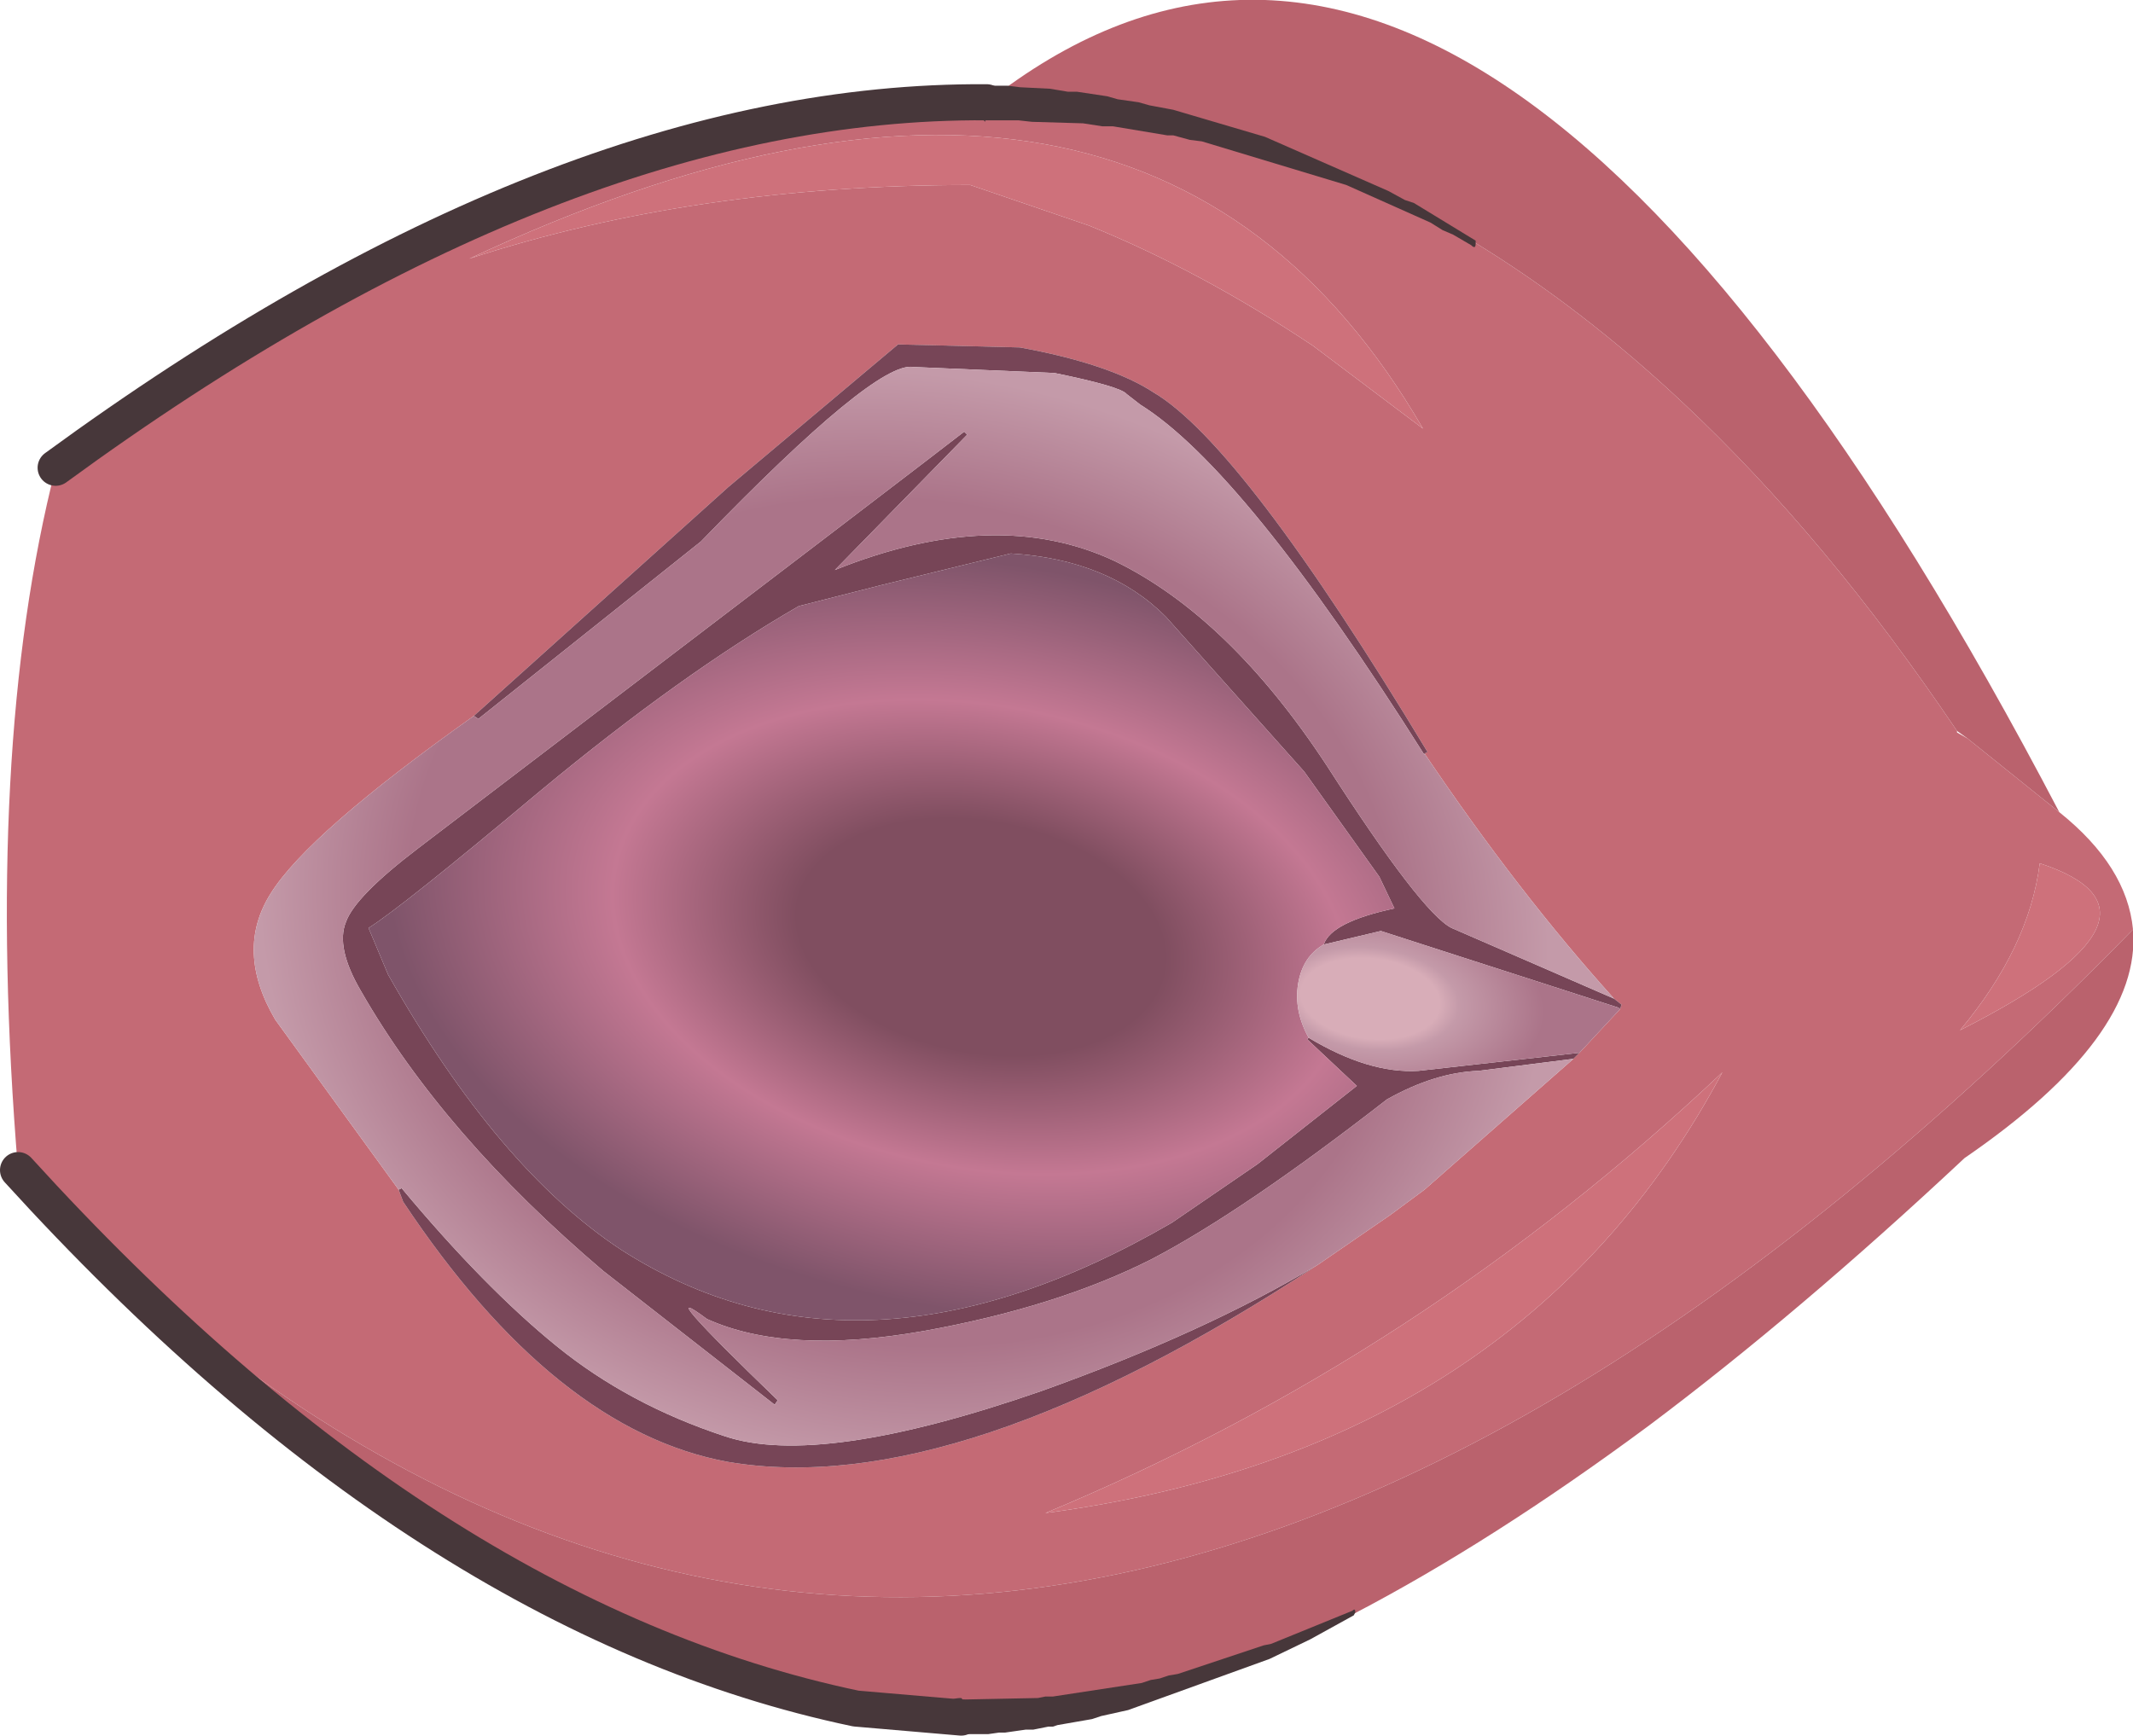 <?xml version="1.0" encoding="UTF-8" standalone="no"?>
<svg xmlns:xlink="http://www.w3.org/1999/xlink" height="57.7px" width="70.9px" xmlns="http://www.w3.org/2000/svg">
  <g transform="matrix(1.0, 0.0, 0.0, 1.0, 32.65, 28.0)">
    <path d="M-17.05 -19.4 Q-9.55 -21.85 -0.4 -21.85 L3.55 -20.5 Q7.25 -19.0 11.0 -16.5 L14.65 -13.75 Q5.3 -29.85 -17.05 -19.4 M14.7 -2.95 L14.8 -3.0 Q8.65 -13.2 5.7 -14.95 4.25 -15.9 1.25 -16.45 L-2.8 -16.55 -8.45 -11.8 -16.9 -4.2 Q-22.4 -0.3 -23.65 1.7 -24.85 3.6 -23.5 5.9 L-19.4 11.55 -19.25 11.95 Q-14.2 19.55 -8.45 20.6 -0.8 21.9 11.15 14.05 L13.55 12.4 14.7 11.55 19.65 7.2 19.8 7.05 19.85 7.0 21.2 5.55 21.25 5.4 21.0 5.2 Q17.8 1.65 14.7 -2.95 M0.15 -24.6 Q8.7 -24.55 16.35 -19.95 19.95 -17.75 23.3 -14.6 28.05 -10.15 32.4 -3.7 L32.4 -3.65 32.75 -3.45 35.8 -1.0 Q38.05 0.8 38.25 2.9 -0.85 42.85 -32.05 10.9 -33.2 -3.05 -30.8 -12.45 -14.05 -24.7 0.15 -24.6 M35.15 0.7 Q34.8 3.5 32.5 6.25 40.2 2.35 35.15 0.7 M24.6 7.65 Q14.6 17.1 2.1 22.3 17.9 20.2 24.6 7.65" fill="#c46a75" fill-rule="evenodd" stroke="none"/>
    <path d="M-17.05 -19.4 Q5.3 -29.85 14.65 -13.75 L11.0 -16.5 Q7.25 -19.0 3.55 -20.5 L-0.4 -21.85 Q-9.55 -21.85 -17.05 -19.4 M35.15 0.7 Q40.2 2.35 32.5 6.25 34.8 3.5 35.15 0.7 M24.6 7.65 Q17.9 20.2 2.1 22.3 14.6 17.1 24.6 7.65" fill="#ce717b" fill-rule="evenodd" stroke="none"/>
    <path d="M-16.9 -4.2 L-8.45 -11.8 -2.8 -16.55 1.25 -16.45 Q4.25 -15.9 5.7 -14.95 8.65 -13.2 14.8 -3.0 L14.7 -2.95 14.7 -2.9 Q8.7 -12.4 5.25 -14.55 L4.8 -14.9 Q4.6 -15.15 2.4 -15.6 L-2.3 -15.8 Q-3.55 -16.0 -9.35 -10.0 L-16.75 -4.1 -16.9 -4.2 M21.0 5.2 L21.25 5.4 21.2 5.55 21.15 5.5 13.25 2.95 11.35 3.4 Q11.6 2.65 13.7 2.2 L13.2 1.15 10.7 -2.35 6.1 -7.5 Q4.2 -9.4 0.95 -9.6 L-3.35 -8.55 -6.1 -7.85 Q-10.0 -5.6 -14.7 -1.7 -19.35 2.2 -20.4 2.85 L-19.75 4.4 Q-16.1 10.85 -12.0 13.55 -4.05 18.65 6.3 12.65 L9.15 10.7 12.45 8.1 10.8 6.55 10.85 6.5 Q12.85 7.7 14.5 7.6 L19.85 7.0 19.8 7.05 19.65 7.2 16.5 7.6 Q15.05 7.65 13.45 8.55 8.7 12.25 5.65 13.85 2.5 15.45 -1.95 16.25 -6.5 17.05 -9.15 15.85 -11.1 14.4 -6.8 18.55 L-6.9 18.7 -12.6 14.25 Q-17.9 9.75 -20.65 4.95 -21.5 3.5 -21.15 2.65 -20.85 1.8 -18.75 0.2 -1.1 -13.25 -0.6 -13.65 L-0.5 -13.55 -4.9 -9.05 Q0.45 -11.2 4.4 -9.35 8.2 -7.5 11.45 -2.55 14.6 2.35 15.6 2.85 L21.0 5.2 M11.15 14.05 Q-0.8 21.9 -8.45 20.6 -14.2 19.55 -19.25 11.95 L-19.4 11.55 -19.3 11.5 Q-16.55 14.8 -14.15 16.75 -11.75 18.7 -8.55 19.75 -5.4 20.8 1.95 18.25 7.4 16.3 11.15 14.05" fill="#774557" fill-rule="evenodd" stroke="none"/>
    <path d="M-16.9 -4.2 L-16.75 -4.1 -9.35 -10.0 Q-3.55 -16.0 -2.3 -15.8 L2.4 -15.6 Q4.6 -15.15 4.8 -14.9 L5.25 -14.55 Q8.7 -12.4 14.7 -2.9 L14.7 -2.95 Q17.8 1.65 21.0 5.2 L15.6 2.85 Q14.6 2.35 11.45 -2.55 8.2 -7.5 4.4 -9.35 0.45 -11.2 -4.9 -9.05 L-0.5 -13.55 -0.6 -13.65 Q-1.1 -13.25 -18.75 0.2 -20.85 1.8 -21.15 2.65 -21.5 3.5 -20.65 4.95 -17.9 9.75 -12.6 14.25 L-6.9 18.7 -6.8 18.55 Q-11.1 14.4 -9.15 15.85 -6.5 17.05 -1.95 16.25 2.5 15.45 5.65 13.85 8.7 12.25 13.45 8.55 15.05 7.65 16.5 7.6 L19.65 7.2 14.7 11.55 13.55 12.4 11.15 14.05 Q7.4 16.3 1.95 18.25 -5.4 20.8 -8.55 19.75 -11.75 18.7 -14.15 16.75 -16.55 14.8 -19.3 11.5 L-19.4 11.55 -23.5 5.9 Q-24.85 3.6 -23.65 1.7 -22.4 -0.3 -16.9 -4.2" fill="url(#gradient0)" fill-rule="evenodd" stroke="none"/>
    <path d="M10.85 6.5 L10.8 6.55 12.45 8.1 9.15 10.7 6.3 12.65 Q-4.05 18.65 -12.0 13.55 -16.1 10.85 -19.75 4.4 L-20.4 2.85 Q-19.35 2.2 -14.7 -1.7 -10.0 -5.6 -6.1 -7.85 L-3.35 -8.55 0.95 -9.6 Q4.2 -9.4 6.1 -7.5 L10.7 -2.35 13.2 1.15 13.7 2.2 Q11.6 2.65 11.35 3.4 10.65 3.8 10.5 4.7 10.35 5.6 10.85 6.5" fill="url(#gradient1)" fill-rule="evenodd" stroke="none"/>
    <path d="M32.4 -3.7 Q28.05 -10.15 23.3 -14.6 19.95 -17.75 16.35 -19.95 8.7 -24.55 0.15 -24.6 16.65 -37.6 35.8 -1.0 L32.75 -3.45 32.4 -3.7 M-32.05 10.9 Q-0.85 42.85 38.25 2.9 38.55 6.45 32.65 10.5 27.15 15.65 22.15 19.4 16.95 23.25 12.35 25.65 5.2 29.2 -0.7 29.1 L-4.2 28.8 Q-18.5 25.8 -32.05 10.9" fill="#ba626d" fill-rule="evenodd" stroke="none"/>
    <path d="M21.2 5.55 L19.85 7.0 14.5 7.6 Q12.85 7.7 10.85 6.5 10.35 5.6 10.5 4.7 10.65 3.8 11.35 3.4 L13.25 2.95 21.15 5.5 21.2 5.55" fill="url(#gradient2)" fill-rule="evenodd" stroke="none"/>
    <path d="M0.15 -24.6 Q-14.05 -24.7 -30.8 -12.45 M-0.7 29.1 L-4.2 28.8 Q-18.5 25.8 -32.05 10.9" fill="none" stroke="#47373a" stroke-linecap="round" stroke-linejoin="round" stroke-width="1.2"/>
    <path d="M12.3 25.55 Q12.4 25.45 12.4 25.6 L12.35 25.7 10.9 26.5 9.55 27.15 4.85 28.85 3.95 29.05 3.65 29.15 2.5 29.35 2.35 29.4 2.2 29.4 1.7 29.5 1.45 29.5 0.75 29.6 0.55 29.6 0.2 29.65 -0.7 29.65 -0.75 29.65 Q-1.3 29.65 -1.3 29.05 -1.3 28.45 -0.7 28.45 L-0.65 28.5 1.85 28.45 2.1 28.4 2.35 28.4 5.3 27.95 5.6 27.85 5.9 27.8 6.2 27.7 6.5 27.65 9.35 26.7 9.6 26.65 12.3 25.55 M16.4 -20.0 L16.4 -19.9 Q16.4 -19.7 16.25 -19.85 L15.65 -20.2 15.3 -20.35 14.9 -20.6 12.1 -21.85 7.3 -23.3 6.9 -23.35 6.35 -23.5 6.15 -23.5 4.35 -23.8 4.0 -23.8 3.35 -23.9 1.65 -23.95 1.2 -24.0 0.1 -24.0 0.1 -23.95 0.05 -24.0 Q-0.45 -24.0 -0.45 -24.6 L-0.25 -25.0 0.15 -25.15 0.85 -25.15 1.25 -25.1 2.25 -25.05 2.85 -24.95 3.15 -24.95 4.15 -24.8 4.5 -24.7 5.2 -24.6 5.55 -24.5 6.35 -24.35 9.4 -23.45 13.5 -21.65 14.05 -21.35 14.35 -21.25 16.4 -20.0" fill="#47373a" fill-rule="evenodd" stroke="none"/>
  </g>
  <defs>
    <radialGradient cx="0" cy="0" gradientTransform="matrix(0.003, -0.022, 0.026, 0.004, -2.6, 2.65)" gradientUnits="userSpaceOnUse" id="gradient0" r="819.2" spreadMethod="pad">
      <stop offset="0.769" stop-color="#ab7489"/>
      <stop offset="1.0" stop-color="#c49aa9"/>
    </radialGradient>
    <radialGradient cx="0" cy="0" gradientTransform="matrix(0.002, -0.015, 0.024, 0.004, -0.05, 3.15)" gradientUnits="userSpaceOnUse" id="gradient1" r="819.2" spreadMethod="pad">
      <stop offset="0.31" stop-color="#804e60"/>
      <stop offset="0.62" stop-color="#c47893"/>
      <stop offset="1.0" stop-color="#7f546a"/>
    </radialGradient>
    <radialGradient cx="0" cy="0" gradientTransform="matrix(8.0E-4, -0.004, 0.007, 0.001, 12.9, 5.2)" gradientUnits="userSpaceOnUse" id="gradient2" r="819.2" spreadMethod="pad">
      <stop offset="0.4" stop-color="#d8adb8"/>
      <stop offset="0.51" stop-color="#c49aa9"/>
      <stop offset="1.0" stop-color="#ab7489"/>
    </radialGradient>
  </defs>
</svg>
